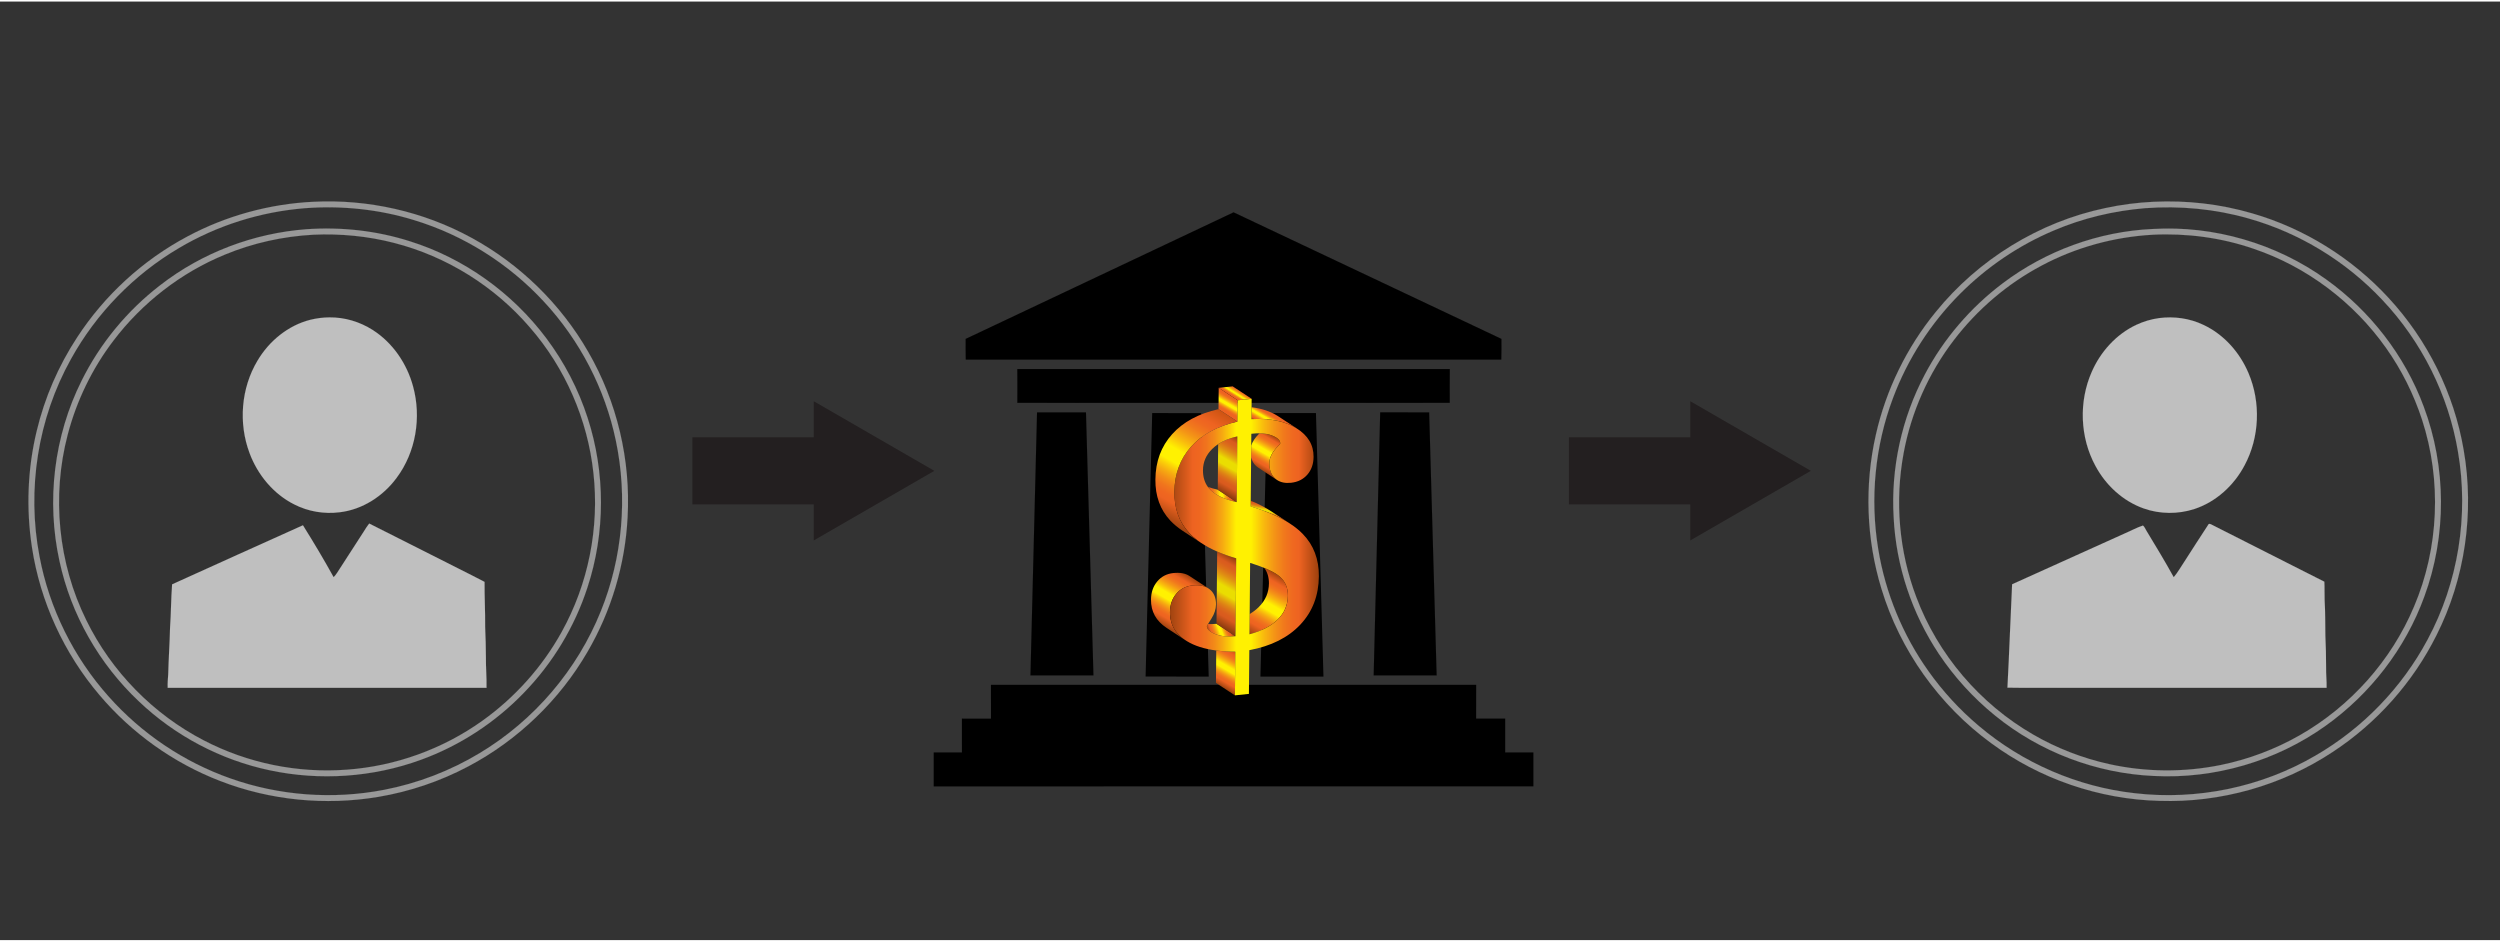 <?xml version="1.0" encoding="UTF-8"?>
<svg xmlns="http://www.w3.org/2000/svg" xmlns:xlink="http://www.w3.org/1999/xlink" width="600px" height="226px" viewBox="0 0 602 226" version="1.1">
<rect x="0" y="0" width="602" height="226" fill="#333333" stroke="none"/>
<defs>
<linearGradient id="linear0" gradientUnits="userSpaceOnUse" x1="1559.33" y1="874.732" x2="1583.659" y2="832.592" gradientTransform="matrix(0.188,0,0,0.188,0,0)">
<stop offset="0" style="stop-color:rgb(61.176%,25.882%,5.882%);stop-opacity:1;"/>
<stop offset="0.158" style="stop-color:rgb(93.333%,38.824%,12.941%);stop-opacity:1;"/>
<stop offset="0.203" style="stop-color:rgb(93.725%,40.392%,12.549%);stop-opacity:1;"/>
<stop offset="0.253" style="stop-color:rgb(94.118%,45.882%,11.373%);stop-opacity:1;"/>
<stop offset="0.304" style="stop-color:rgb(95.294%,54.51%,9.412%);stop-opacity:1;"/>
<stop offset="0.358" style="stop-color:rgb(96.471%,66.667%,6.667%);stop-opacity:1;"/>
<stop offset="0.412" style="stop-color:rgb(98.431%,81.961%,3.137%);stop-opacity:1;"/>
<stop offset="0.45" style="stop-color:rgb(100%,94.51%,0.392%);stop-opacity:1;"/>
<stop offset="0.55" style="stop-color:rgb(100%,94.51%,0.392%);stop-opacity:1;"/>
<stop offset="0.558" style="stop-color:rgb(99.608%,92.549%,0.784%);stop-opacity:1;"/>
<stop offset="0.633" style="stop-color:rgb(97.647%,73.333%,5.098%);stop-opacity:1;"/>
<stop offset="0.705" style="stop-color:rgb(95.686%,58.431%,8.627%);stop-opacity:1;"/>
<stop offset="0.771" style="stop-color:rgb(94.51%,47.451%,10.98%);stop-opacity:1;"/>
<stop offset="0.829" style="stop-color:rgb(93.725%,41.176%,12.549%);stop-opacity:1;"/>
<stop offset="0.873" style="stop-color:rgb(93.333%,38.824%,12.941%);stop-opacity:1;"/>
<stop offset="1" style="stop-color:rgb(80%,32.549%,7.059%);stop-opacity:1;"/>
</linearGradient>
<linearGradient id="linear1" gradientUnits="userSpaceOnUse" x1="1598.237" y1="808.389" x2="1640.254" y2="735.615" gradientTransform="matrix(0.188,0,0,0.188,0,0)">
<stop offset="0" style="stop-color:rgb(61.176%,25.882%,5.882%);stop-opacity:1;"/>
<stop offset="0.158" style="stop-color:rgb(93.333%,38.824%,12.941%);stop-opacity:1;"/>
<stop offset="0.203" style="stop-color:rgb(93.725%,40.392%,12.549%);stop-opacity:1;"/>
<stop offset="0.253" style="stop-color:rgb(94.118%,45.882%,11.373%);stop-opacity:1;"/>
<stop offset="0.304" style="stop-color:rgb(95.294%,54.51%,9.412%);stop-opacity:1;"/>
<stop offset="0.358" style="stop-color:rgb(96.471%,66.667%,6.667%);stop-opacity:1;"/>
<stop offset="0.412" style="stop-color:rgb(98.431%,81.961%,3.137%);stop-opacity:1;"/>
<stop offset="0.45" style="stop-color:rgb(100%,94.51%,0.392%);stop-opacity:1;"/>
<stop offset="0.55" style="stop-color:rgb(100%,94.51%,0.392%);stop-opacity:1;"/>
<stop offset="0.558" style="stop-color:rgb(99.608%,92.549%,0.784%);stop-opacity:1;"/>
<stop offset="0.633" style="stop-color:rgb(97.647%,73.333%,5.098%);stop-opacity:1;"/>
<stop offset="0.705" style="stop-color:rgb(95.686%,58.431%,8.627%);stop-opacity:1;"/>
<stop offset="0.771" style="stop-color:rgb(94.51%,47.451%,10.98%);stop-opacity:1;"/>
<stop offset="0.829" style="stop-color:rgb(93.725%,41.176%,12.549%);stop-opacity:1;"/>
<stop offset="0.873" style="stop-color:rgb(93.333%,38.824%,12.941%);stop-opacity:1;"/>
<stop offset="1" style="stop-color:rgb(63.137%,25.882%,5.49%);stop-opacity:1;"/>
</linearGradient>
<linearGradient id="linear2" gradientUnits="userSpaceOnUse" x1="1576.839" y1="798.951" x2="1548.309" y2="809.335" gradientTransform="matrix(0.188,0,0,0.188,0,0)">
<stop offset="0" style="stop-color:rgb(61.176%,25.882%,5.882%);stop-opacity:1;"/>
<stop offset="0.158" style="stop-color:rgb(93.333%,38.824%,12.941%);stop-opacity:1;"/>
<stop offset="0.203" style="stop-color:rgb(93.725%,40.392%,12.549%);stop-opacity:1;"/>
<stop offset="0.253" style="stop-color:rgb(94.118%,45.882%,11.373%);stop-opacity:1;"/>
<stop offset="0.304" style="stop-color:rgb(95.294%,54.51%,9.412%);stop-opacity:1;"/>
<stop offset="0.358" style="stop-color:rgb(96.471%,66.667%,6.667%);stop-opacity:1;"/>
<stop offset="0.412" style="stop-color:rgb(98.431%,81.961%,3.137%);stop-opacity:1;"/>
<stop offset="0.45" style="stop-color:rgb(100%,94.51%,0.392%);stop-opacity:1;"/>
<stop offset="0.55" style="stop-color:rgb(100%,94.51%,0.392%);stop-opacity:1;"/>
<stop offset="0.558" style="stop-color:rgb(99.608%,92.549%,0.784%);stop-opacity:1;"/>
<stop offset="0.633" style="stop-color:rgb(97.647%,73.333%,5.098%);stop-opacity:1;"/>
<stop offset="0.705" style="stop-color:rgb(95.686%,58.431%,8.627%);stop-opacity:1;"/>
<stop offset="0.771" style="stop-color:rgb(94.51%,47.451%,10.98%);stop-opacity:1;"/>
<stop offset="0.829" style="stop-color:rgb(93.725%,41.176%,12.549%);stop-opacity:1;"/>
<stop offset="0.873" style="stop-color:rgb(93.333%,38.824%,12.941%);stop-opacity:1;"/>
<stop offset="1" style="stop-color:rgb(63.137%,25.882%,5.49%);stop-opacity:1;"/>
</linearGradient>
<linearGradient id="linear3" gradientUnits="userSpaceOnUse" x1="1549.178" y1="792.892" x2="1592.558" y2="717.756" gradientTransform="matrix(0.188,0,0,0.188,0,0)">
<stop offset="0" style="stop-color:rgb(52.941%,22.353%,5.098%);stop-opacity:1;"/>
<stop offset="0.158" style="stop-color:rgb(85.098%,35.294%,11.765%);stop-opacity:1;"/>
<stop offset="0.205" style="stop-color:rgb(85.49%,36.863%,11.373%);stop-opacity:1;"/>
<stop offset="0.257" style="stop-color:rgb(85.882%,42.353%,10.196%);stop-opacity:1;"/>
<stop offset="0.311" style="stop-color:rgb(87.059%,50.98%,8.235%);stop-opacity:1;"/>
<stop offset="0.367" style="stop-color:rgb(88.627%,63.137%,5.49%);stop-opacity:1;"/>
<stop offset="0.423" style="stop-color:rgb(90.588%,78.431%,2.353%);stop-opacity:1;"/>
<stop offset="0.45" style="stop-color:rgb(91.765%,86.667%,0.392%);stop-opacity:1;"/>
<stop offset="0.55" style="stop-color:rgb(91.765%,86.667%,0.392%);stop-opacity:1;"/>
<stop offset="0.622" style="stop-color:rgb(89.412%,69.804%,4.314%);stop-opacity:1;"/>
<stop offset="0.696" style="stop-color:rgb(87.451%,54.902%,7.451%);stop-opacity:1;"/>
<stop offset="0.766" style="stop-color:rgb(86.275%,43.922%,9.804%);stop-opacity:1;"/>
<stop offset="0.827" style="stop-color:rgb(85.49%,37.647%,11.373%);stop-opacity:1;"/>
<stop offset="0.873" style="stop-color:rgb(85.098%,35.294%,11.765%);stop-opacity:1;"/>
<stop offset="1" style="stop-color:rgb(54.902%,22.353%,4.706%);stop-opacity:1;"/>
</linearGradient>
<linearGradient id="linear4" gradientUnits="userSpaceOnUse" x1="1624.434" y1="662.876" x2="1627.948" y2="642.948" gradientTransform="matrix(0.188,0,0,0.188,0,0)">
<stop offset="0" style="stop-color:rgb(52.941%,22.353%,5.098%);stop-opacity:1;"/>
<stop offset="0.158" style="stop-color:rgb(85.098%,35.294%,11.765%);stop-opacity:1;"/>
<stop offset="0.205" style="stop-color:rgb(85.49%,36.863%,11.373%);stop-opacity:1;"/>
<stop offset="0.257" style="stop-color:rgb(85.882%,42.353%,10.196%);stop-opacity:1;"/>
<stop offset="0.311" style="stop-color:rgb(87.059%,50.98%,8.235%);stop-opacity:1;"/>
<stop offset="0.367" style="stop-color:rgb(88.627%,63.137%,5.49%);stop-opacity:1;"/>
<stop offset="0.423" style="stop-color:rgb(90.588%,78.431%,2.353%);stop-opacity:1;"/>
<stop offset="0.45" style="stop-color:rgb(91.765%,86.667%,0.392%);stop-opacity:1;"/>
<stop offset="0.55" style="stop-color:rgb(91.765%,86.667%,0.392%);stop-opacity:1;"/>
<stop offset="0.622" style="stop-color:rgb(89.412%,69.804%,4.314%);stop-opacity:1;"/>
<stop offset="0.696" style="stop-color:rgb(87.451%,54.902%,7.451%);stop-opacity:1;"/>
<stop offset="0.766" style="stop-color:rgb(86.275%,43.922%,9.804%);stop-opacity:1;"/>
<stop offset="0.827" style="stop-color:rgb(85.49%,37.647%,11.373%);stop-opacity:1;"/>
<stop offset="0.873" style="stop-color:rgb(85.098%,35.294%,11.765%);stop-opacity:1;"/>
<stop offset="1" style="stop-color:rgb(54.902%,22.353%,4.706%);stop-opacity:1;"/>
</linearGradient>
<linearGradient id="linear5" gradientUnits="userSpaceOnUse" x1="1487.441" y1="799.342" x2="1524.318" y2="735.47" gradientTransform="matrix(0.188,0,0,0.188,0,0)">
<stop offset="0" style="stop-color:rgb(61.176%,25.882%,5.882%);stop-opacity:1;"/>
<stop offset="0.158" style="stop-color:rgb(93.333%,38.824%,12.941%);stop-opacity:1;"/>
<stop offset="0.203" style="stop-color:rgb(93.725%,40.392%,12.549%);stop-opacity:1;"/>
<stop offset="0.253" style="stop-color:rgb(94.118%,45.882%,11.373%);stop-opacity:1;"/>
<stop offset="0.304" style="stop-color:rgb(95.294%,54.51%,9.412%);stop-opacity:1;"/>
<stop offset="0.358" style="stop-color:rgb(96.471%,66.667%,6.667%);stop-opacity:1;"/>
<stop offset="0.412" style="stop-color:rgb(98.431%,81.961%,3.137%);stop-opacity:1;"/>
<stop offset="0.45" style="stop-color:rgb(100%,94.51%,0.392%);stop-opacity:1;"/>
<stop offset="0.55" style="stop-color:rgb(100%,94.51%,0.392%);stop-opacity:1;"/>
<stop offset="0.558" style="stop-color:rgb(99.608%,92.549%,0.784%);stop-opacity:1;"/>
<stop offset="0.633" style="stop-color:rgb(97.647%,73.333%,5.098%);stop-opacity:1;"/>
<stop offset="0.705" style="stop-color:rgb(95.686%,58.431%,8.627%);stop-opacity:1;"/>
<stop offset="0.771" style="stop-color:rgb(94.51%,47.451%,10.98%);stop-opacity:1;"/>
<stop offset="0.829" style="stop-color:rgb(93.725%,41.176%,12.549%);stop-opacity:1;"/>
<stop offset="0.873" style="stop-color:rgb(93.333%,38.824%,12.941%);stop-opacity:1;"/>
<stop offset="1" style="stop-color:rgb(63.137%,25.882%,5.49%);stop-opacity:1;"/>
</linearGradient>
<linearGradient id="linear6" gradientUnits="userSpaceOnUse" x1="1612.471" y1="598.935" x2="1635.709" y2="558.686" gradientTransform="matrix(0.188,0,0,0.188,0,0)">
<stop offset="0" style="stop-color:rgb(61.176%,25.882%,5.882%);stop-opacity:1;"/>
<stop offset="0.158" style="stop-color:rgb(93.333%,38.824%,12.941%);stop-opacity:1;"/>
<stop offset="0.203" style="stop-color:rgb(93.725%,40.392%,12.549%);stop-opacity:1;"/>
<stop offset="0.253" style="stop-color:rgb(94.118%,45.882%,11.373%);stop-opacity:1;"/>
<stop offset="0.304" style="stop-color:rgb(95.294%,54.51%,9.412%);stop-opacity:1;"/>
<stop offset="0.358" style="stop-color:rgb(96.471%,66.667%,6.667%);stop-opacity:1;"/>
<stop offset="0.412" style="stop-color:rgb(98.431%,81.961%,3.137%);stop-opacity:1;"/>
<stop offset="0.45" style="stop-color:rgb(100%,94.51%,0.392%);stop-opacity:1;"/>
<stop offset="0.55" style="stop-color:rgb(100%,94.51%,0.392%);stop-opacity:1;"/>
<stop offset="0.558" style="stop-color:rgb(99.608%,92.549%,0.784%);stop-opacity:1;"/>
<stop offset="0.633" style="stop-color:rgb(97.647%,73.333%,5.098%);stop-opacity:1;"/>
<stop offset="0.705" style="stop-color:rgb(95.686%,58.431%,8.627%);stop-opacity:1;"/>
<stop offset="0.771" style="stop-color:rgb(94.51%,47.451%,10.98%);stop-opacity:1;"/>
<stop offset="0.829" style="stop-color:rgb(93.725%,41.176%,12.549%);stop-opacity:1;"/>
<stop offset="0.873" style="stop-color:rgb(93.333%,38.824%,12.941%);stop-opacity:1;"/>
<stop offset="1" style="stop-color:rgb(63.137%,25.882%,5.49%);stop-opacity:1;"/>
</linearGradient>
<linearGradient id="linear7" gradientUnits="userSpaceOnUse" x1="1583.003" y1="630.274" x2="1546.019" y2="630.274" gradientTransform="matrix(0.188,0,0,0.188,0,0)">
<stop offset="0" style="stop-color:rgb(61.176%,25.882%,5.882%);stop-opacity:1;"/>
<stop offset="0.158" style="stop-color:rgb(93.333%,38.824%,12.941%);stop-opacity:1;"/>
<stop offset="0.203" style="stop-color:rgb(93.725%,40.392%,12.549%);stop-opacity:1;"/>
<stop offset="0.253" style="stop-color:rgb(94.118%,45.882%,11.373%);stop-opacity:1;"/>
<stop offset="0.304" style="stop-color:rgb(95.294%,54.51%,9.412%);stop-opacity:1;"/>
<stop offset="0.358" style="stop-color:rgb(96.471%,66.667%,6.667%);stop-opacity:1;"/>
<stop offset="0.412" style="stop-color:rgb(98.431%,81.961%,3.137%);stop-opacity:1;"/>
<stop offset="0.45" style="stop-color:rgb(100%,94.51%,0.392%);stop-opacity:1;"/>
<stop offset="0.55" style="stop-color:rgb(100%,94.51%,0.392%);stop-opacity:1;"/>
<stop offset="0.558" style="stop-color:rgb(99.608%,92.549%,0.784%);stop-opacity:1;"/>
<stop offset="0.633" style="stop-color:rgb(97.647%,73.333%,5.098%);stop-opacity:1;"/>
<stop offset="0.705" style="stop-color:rgb(95.686%,58.431%,8.627%);stop-opacity:1;"/>
<stop offset="0.771" style="stop-color:rgb(94.51%,47.451%,10.98%);stop-opacity:1;"/>
<stop offset="0.829" style="stop-color:rgb(93.725%,41.176%,12.549%);stop-opacity:1;"/>
<stop offset="0.873" style="stop-color:rgb(93.333%,38.824%,12.941%);stop-opacity:1;"/>
<stop offset="1" style="stop-color:rgb(63.137%,25.882%,5.49%);stop-opacity:1;"/>
</linearGradient>
<linearGradient id="linear8" gradientUnits="userSpaceOnUse" x1="1623.518" y1="546.448" x2="1633.716" y2="528.785" gradientTransform="matrix(0.188,0,0,0.188,0,0)">
<stop offset="0" style="stop-color:rgb(63.137%,25.882%,5.49%);stop-opacity:1;"/>
<stop offset="0.127" style="stop-color:rgb(93.333%,38.824%,12.941%);stop-opacity:1;"/>
<stop offset="0.171" style="stop-color:rgb(93.725%,41.176%,12.549%);stop-opacity:1;"/>
<stop offset="0.229" style="stop-color:rgb(94.51%,47.451%,10.98%);stop-opacity:1;"/>
<stop offset="0.295" style="stop-color:rgb(95.686%,58.431%,8.627%);stop-opacity:1;"/>
<stop offset="0.367" style="stop-color:rgb(97.647%,73.333%,5.098%);stop-opacity:1;"/>
<stop offset="0.442" style="stop-color:rgb(99.608%,92.549%,0.784%);stop-opacity:1;"/>
<stop offset="0.45" style="stop-color:rgb(100%,94.51%,0.392%);stop-opacity:1;"/>
<stop offset="0.55" style="stop-color:rgb(100%,94.51%,0.392%);stop-opacity:1;"/>
<stop offset="0.588" style="stop-color:rgb(98.431%,81.961%,3.137%);stop-opacity:1;"/>
<stop offset="0.642" style="stop-color:rgb(96.471%,66.667%,6.667%);stop-opacity:1;"/>
<stop offset="0.696" style="stop-color:rgb(95.294%,54.51%,9.412%);stop-opacity:1;"/>
<stop offset="0.747" style="stop-color:rgb(94.118%,45.882%,11.373%);stop-opacity:1;"/>
<stop offset="0.797" style="stop-color:rgb(93.725%,40.392%,12.549%);stop-opacity:1;"/>
<stop offset="0.842" style="stop-color:rgb(93.333%,38.824%,12.941%);stop-opacity:1;"/>
</linearGradient>
<linearGradient id="linear9" gradientUnits="userSpaceOnUse" x1="1558.036" y1="625.643" x2="1594.662" y2="562.204" gradientTransform="matrix(0.188,0,0,0.188,0,0)">
<stop offset="0" style="stop-color:rgb(52.941%,22.353%,5.098%);stop-opacity:1;"/>
<stop offset="0.158" style="stop-color:rgb(85.098%,35.294%,11.765%);stop-opacity:1;"/>
<stop offset="0.205" style="stop-color:rgb(85.49%,36.863%,11.373%);stop-opacity:1;"/>
<stop offset="0.257" style="stop-color:rgb(85.882%,42.353%,10.196%);stop-opacity:1;"/>
<stop offset="0.311" style="stop-color:rgb(87.059%,50.98%,8.235%);stop-opacity:1;"/>
<stop offset="0.367" style="stop-color:rgb(88.627%,63.137%,5.49%);stop-opacity:1;"/>
<stop offset="0.423" style="stop-color:rgb(90.588%,78.431%,2.353%);stop-opacity:1;"/>
<stop offset="0.45" style="stop-color:rgb(91.765%,86.667%,0.392%);stop-opacity:1;"/>
<stop offset="0.55" style="stop-color:rgb(91.765%,86.667%,0.392%);stop-opacity:1;"/>
<stop offset="0.622" style="stop-color:rgb(89.412%,69.804%,4.314%);stop-opacity:1;"/>
<stop offset="0.696" style="stop-color:rgb(87.451%,54.902%,7.451%);stop-opacity:1;"/>
<stop offset="0.766" style="stop-color:rgb(86.275%,43.922%,9.804%);stop-opacity:1;"/>
<stop offset="0.827" style="stop-color:rgb(85.49%,37.647%,11.373%);stop-opacity:1;"/>
<stop offset="0.873" style="stop-color:rgb(85.098%,35.294%,11.765%);stop-opacity:1;"/>
<stop offset="1" style="stop-color:rgb(54.902%,22.353%,4.706%);stop-opacity:1;"/>
</linearGradient>
<linearGradient id="linear10" gradientUnits="userSpaceOnUse" x1="1565.613" y1="526.441" x2="1578.289" y2="504.485" gradientTransform="matrix(0.188,0,0,0.188,0,0)">
<stop offset="0.158" style="stop-color:rgb(93.333%,38.824%,12.941%);stop-opacity:1;"/>
<stop offset="0.203" style="stop-color:rgb(93.725%,40.392%,12.549%);stop-opacity:1;"/>
<stop offset="0.253" style="stop-color:rgb(94.118%,45.882%,11.373%);stop-opacity:1;"/>
<stop offset="0.304" style="stop-color:rgb(95.294%,54.51%,9.412%);stop-opacity:1;"/>
<stop offset="0.358" style="stop-color:rgb(96.471%,66.667%,6.667%);stop-opacity:1;"/>
<stop offset="0.412" style="stop-color:rgb(98.431%,81.961%,3.137%);stop-opacity:1;"/>
<stop offset="0.45" style="stop-color:rgb(100%,94.51%,0.392%);stop-opacity:1;"/>
<stop offset="0.55" style="stop-color:rgb(100%,94.51%,0.392%);stop-opacity:1;"/>
<stop offset="0.558" style="stop-color:rgb(99.608%,92.549%,0.784%);stop-opacity:1;"/>
<stop offset="0.633" style="stop-color:rgb(97.647%,73.333%,5.098%);stop-opacity:1;"/>
<stop offset="0.705" style="stop-color:rgb(95.686%,58.431%,8.627%);stop-opacity:1;"/>
<stop offset="0.771" style="stop-color:rgb(94.51%,47.451%,10.98%);stop-opacity:1;"/>
<stop offset="0.829" style="stop-color:rgb(93.725%,41.176%,12.549%);stop-opacity:1;"/>
<stop offset="0.873" style="stop-color:rgb(93.333%,38.824%,12.941%);stop-opacity:1;"/>
</linearGradient>
<linearGradient id="linear11" gradientUnits="userSpaceOnUse" x1="1577.931" y1="505.861" x2="1584.133" y2="495.935" gradientTransform="matrix(0.188,0,0,0.188,0,0)">
<stop offset="0.119" style="stop-color:rgb(93.333%,38.824%,12.941%);stop-opacity:1;"/>
<stop offset="0.17" style="stop-color:rgb(93.725%,40.392%,12.549%);stop-opacity:1;"/>
<stop offset="0.226" style="stop-color:rgb(94.118%,45.882%,11.373%);stop-opacity:1;"/>
<stop offset="0.285" style="stop-color:rgb(95.294%,54.51%,9.412%);stop-opacity:1;"/>
<stop offset="0.346" style="stop-color:rgb(96.471%,66.667%,6.667%);stop-opacity:1;"/>
<stop offset="0.407" style="stop-color:rgb(98.431%,81.961%,3.137%);stop-opacity:1;"/>
<stop offset="0.45" style="stop-color:rgb(100%,94.51%,0.392%);stop-opacity:1;"/>
<stop offset="0.55" style="stop-color:rgb(100%,94.51%,0.392%);stop-opacity:1;"/>
<stop offset="0.561" style="stop-color:rgb(99.608%,92.549%,0.784%);stop-opacity:1;"/>
<stop offset="0.666" style="stop-color:rgb(97.647%,73.333%,5.098%);stop-opacity:1;"/>
<stop offset="0.766" style="stop-color:rgb(95.686%,58.431%,8.627%);stop-opacity:1;"/>
<stop offset="0.858" style="stop-color:rgb(94.51%,47.451%,10.98%);stop-opacity:1;"/>
<stop offset="0.939" style="stop-color:rgb(93.725%,41.176%,12.549%);stop-opacity:1;"/>
<stop offset="1" style="stop-color:rgb(93.333%,38.824%,12.941%);stop-opacity:1;"/>
</linearGradient>
<linearGradient id="linear12" gradientUnits="userSpaceOnUse" x1="1497.556" y1="697.489" x2="1688.148" y2="697.489" gradientTransform="matrix(0.188,0,0,0.188,0,0)">
<stop offset="0" style="stop-color:rgb(61.176%,25.882%,5.882%);stop-opacity:1;"/>
<stop offset="0.158" style="stop-color:rgb(93.333%,38.824%,12.941%);stop-opacity:1;"/>
<stop offset="0.203" style="stop-color:rgb(93.725%,40.392%,12.549%);stop-opacity:1;"/>
<stop offset="0.253" style="stop-color:rgb(94.118%,45.882%,11.373%);stop-opacity:1;"/>
<stop offset="0.304" style="stop-color:rgb(95.294%,54.51%,9.412%);stop-opacity:1;"/>
<stop offset="0.358" style="stop-color:rgb(96.471%,66.667%,6.667%);stop-opacity:1;"/>
<stop offset="0.412" style="stop-color:rgb(98.431%,81.961%,3.137%);stop-opacity:1;"/>
<stop offset="0.45" style="stop-color:rgb(100%,94.51%,0.392%);stop-opacity:1;"/>
<stop offset="0.55" style="stop-color:rgb(100%,94.51%,0.392%);stop-opacity:1;"/>
<stop offset="0.558" style="stop-color:rgb(99.608%,92.549%,0.784%);stop-opacity:1;"/>
<stop offset="0.633" style="stop-color:rgb(97.647%,73.333%,5.098%);stop-opacity:1;"/>
<stop offset="0.705" style="stop-color:rgb(95.686%,58.431%,8.627%);stop-opacity:1;"/>
<stop offset="0.771" style="stop-color:rgb(94.51%,47.451%,10.98%);stop-opacity:1;"/>
<stop offset="0.829" style="stop-color:rgb(93.725%,41.176%,12.549%);stop-opacity:1;"/>
<stop offset="0.873" style="stop-color:rgb(93.333%,38.824%,12.941%);stop-opacity:1;"/>
<stop offset="1" style="stop-color:rgb(63.137%,25.882%,5.49%);stop-opacity:1;"/>
</linearGradient>
<linearGradient id="linear13" gradientUnits="userSpaceOnUse" x1="1493.024" y1="666.604" x2="1572.678" y2="528.639" gradientTransform="matrix(0.188,0,0,0.188,0,0)">
<stop offset="0" style="stop-color:rgb(61.176%,25.882%,5.882%);stop-opacity:1;"/>
<stop offset="0.158" style="stop-color:rgb(93.333%,38.824%,12.941%);stop-opacity:1;"/>
<stop offset="0.203" style="stop-color:rgb(93.725%,40.392%,12.549%);stop-opacity:1;"/>
<stop offset="0.253" style="stop-color:rgb(94.118%,45.882%,11.373%);stop-opacity:1;"/>
<stop offset="0.304" style="stop-color:rgb(95.294%,54.51%,9.412%);stop-opacity:1;"/>
<stop offset="0.358" style="stop-color:rgb(96.471%,66.667%,6.667%);stop-opacity:1;"/>
<stop offset="0.412" style="stop-color:rgb(98.431%,81.961%,3.137%);stop-opacity:1;"/>
<stop offset="0.45" style="stop-color:rgb(100%,94.51%,0.392%);stop-opacity:1;"/>
<stop offset="0.55" style="stop-color:rgb(100%,94.51%,0.392%);stop-opacity:1;"/>
<stop offset="0.558" style="stop-color:rgb(99.608%,92.549%,0.784%);stop-opacity:1;"/>
<stop offset="0.633" style="stop-color:rgb(97.647%,73.333%,5.098%);stop-opacity:1;"/>
<stop offset="0.705" style="stop-color:rgb(95.686%,58.431%,8.627%);stop-opacity:1;"/>
<stop offset="0.771" style="stop-color:rgb(94.51%,47.451%,10.98%);stop-opacity:1;"/>
<stop offset="0.829" style="stop-color:rgb(93.725%,41.176%,12.549%);stop-opacity:1;"/>
<stop offset="0.873" style="stop-color:rgb(93.333%,38.824%,12.941%);stop-opacity:1;"/>
<stop offset="1" style="stop-color:rgb(80%,32.549%,7.059%);stop-opacity:1;"/>
</linearGradient>
</defs>
<g id="surface1">
<path style=" stroke:none;fill-rule:nonzero;fill:rgb(13.725%,12.157%,12.549%);fill-opacity:1;" d="M 166.73 121.086 L 195.949 121.086 L 195.949 129.762 L 224.988 113 L 195.949 96.238 L 195.949 104.914 L 166.73 104.914 Z M 166.73 121.086 "/>
<path style=" stroke:none;fill-rule:nonzero;fill:rgb(13.725%,12.157%,12.549%);fill-opacity:1;" d="M 377.797 121.086 L 407.016 121.086 L 407.016 129.762 L 436.055 113 L 407.016 96.238 L 407.016 104.914 L 377.797 104.914 Z M 377.797 121.086 "/>
<path style="fill-rule:nonzero;fill:rgb(59.608%,59.608%,59.608%);fill-opacity:1;stroke-width:0.094;stroke-linecap:butt;stroke-linejoin:miter;stroke:rgb(59.608%,59.608%,59.608%);stroke-opacity:1;stroke-miterlimit:4;" d="M 401.391 256.464 C 471.325 252.938 542.13 268.868 603.613 302.427 C 665.739 336.152 718.189 387.362 753.385 448.652 C 790.345 512.576 808.015 587.389 803.8 661.083 C 800.664 721.253 782.932 780.593 752.616 832.653 C 716.694 894.67 663.061 946.232 599.668 979.688 C 563.725 998.707 524.73 1011.919 484.614 1018.66 C 416.819 1030.026 345.93 1023.161 281.831 998.23 C 222.321 975.29 168.833 937.085 127.616 888.447 C 82.018 834.873 51.495 768.563 40.947 698.998 C 33.368 649.551 35.32 598.631 47.031 549.993 C 57.247 507.391 74.875 466.572 98.941 429.964 C 134.115 376.037 183.098 331.195 239.95 300.954 C 289.597 274.385 345.183 259.161 401.391 256.464 M 390.49 264.657 C 333.679 269.22 277.928 286.726 228.924 315.867 C 171.366 349.841 123.152 399.412 90.843 457.923 C 48.422 533.96 34.157 624.972 50.54 710.426 C 63.019 777.067 94.228 840.017 139.431 890.501 C 181.437 937.666 235.424 974.046 294.996 995.015 C 357.724 1017.27 426.412 1022.29 491.757 1009.7 C 535.029 1001.362 576.827 985.329 614.556 962.535 C 684.095 920.783 739.473 856.008 769.664 780.697 C 797.488 711.919 804.132 634.824 788.787 562.251 C 775 496.045 742.712 433.863 696.678 384.334 C 651.682 335.633 593.625 299.067 530.15 279.84 C 485.091 265.964 437.438 261.11 390.49 264.657 Z M 390.49 264.657 " transform="matrix(0.188,0,0,0.188,0,0)"/>
<path style="fill-rule:nonzero;fill:rgb(59.608%,59.608%,59.608%);fill-opacity:1;stroke-width:0.094;stroke-linecap:butt;stroke-linejoin:miter;stroke:rgb(59.608%,59.608%,59.608%);stroke-opacity:1;stroke-miterlimit:4;" d="M 2758.409 256.464 C 2800.914 254.432 2843.792 259.306 2884.676 271.274 C 2951.35 290.521 3012.396 328.54 3059.385 379.584 C 3109.282 433.49 3143.272 501.957 3155.586 574.405 C 3169.518 654.528 3157.371 739.028 3120.723 811.705 C 3090.615 871.979 3044.331 924.039 2988.019 961 C 2922.82 1004.141 2844.103 1026.355 2765.988 1023.762 C 2688.746 1021.875 2612.375 995.637 2550.249 949.758 C 2483.825 901.244 2433.7 830.87 2409.863 752.136 C 2390.386 688.44 2387.978 619.683 2402.72 554.764 C 2415.698 497.352 2442.213 443.072 2479.485 397.504 C 2533.97 330.282 2611.815 282.308 2696.574 264.512 C 2716.902 260.115 2737.625 257.481 2758.409 256.464 M 2747.488 264.636 C 2707.247 267.976 2667.483 277.454 2630.336 293.321 C 2585.61 312.258 2544.684 340.01 2510.424 374.419 C 2472.841 412.106 2443.335 457.84 2424.668 507.702 C 2401.557 569.075 2395.017 636.546 2405.71 701.238 C 2414.867 757.446 2437.105 811.456 2470.162 857.833 C 2488.517 883.697 2510.154 907.218 2534.406 927.648 C 2590.49 975.249 2660.86 1005.78 2733.991 1013.973 C 2813.767 1023.368 2896.408 1006.34 2965.801 965.812 C 3026.184 930.904 3076.495 878.865 3109.344 817.326 C 3148.567 744.421 3162.438 658.303 3148.339 576.749 C 3136.233 504.051 3101.806 435.357 3051.163 381.865 C 3004.9 332.647 2945.162 296.184 2880.15 277.848 C 2837.168 265.528 2792.027 261.338 2747.488 264.636 Z M 2747.488 264.636 " transform="matrix(0.188,0,0,0.188,0,0)"/>
<path style="fill-rule:nonzero;fill:rgb(0%,0%,0%);fill-opacity:1;stroke-width:0.094;stroke-linecap:butt;stroke-linejoin:miter;stroke:rgb(0%,0%,0%);stroke-opacity:1;stroke-miterlimit:4;" d="M 1236.856 432.08 C 1351.225 378.028 1465.635 324.039 1580.004 269.967 C 1694.331 324.06 1808.742 378.028 1923.11 432.08 C 1923.048 440.915 1923.318 449.751 1922.944 458.587 C 1694.29 458.504 1465.656 458.504 1237.002 458.587 C 1236.69 449.751 1236.919 440.915 1236.856 432.08 Z M 1236.856 432.08 " transform="matrix(0.188,0,0,0.188,0,0)"/>
<path style="fill-rule:nonzero;fill:rgb(59.608%,59.608%,59.608%);fill-opacity:1;stroke-width:0.094;stroke-linecap:butt;stroke-linejoin:miter;stroke:rgb(59.608%,59.608%,59.608%);stroke-opacity:1;stroke-miterlimit:4;" d="M 392.483 291.621 C 437.064 288.489 482.288 293.425 524.917 307.031 C 594.311 328.747 656.146 373.133 699.73 431.271 C 722.841 462.071 740.843 496.709 752.679 533.359 C 775.436 603.339 775.415 680.496 752.429 750.394 C 736.109 800.733 707.994 847.152 671.179 885.149 C 634.448 923.313 588.953 953.077 539.14 971.163 C 477.533 993.729 409.551 998.272 345.411 984.603 C 282.807 971.37 224.086 940.383 177.782 896.225 C 126.993 848.375 90.926 785.032 76.225 716.773 C 59.199 639.47 69.124 556.444 104.568 485.592 C 128.26 437.866 163.04 395.741 205.295 363.261 C 258.846 321.675 324.896 296.681 392.483 291.621 M 401.453 298.61 C 362.625 300.705 324.066 309.188 288.123 324.08 C 231.79 347.207 182.06 385.827 145.287 434.299 C 118.044 469.994 98.069 511.207 86.711 554.66 C 66.03 633.352 74.419 719.386 110.527 792.395 C 142.608 858.144 196.408 912.984 261.4 946.522 C 317.255 975.56 381.271 988.585 444.041 983.856 C 506.333 979.439 567.255 957.432 618.044 921.073 C 659.655 891.289 694.664 852.233 719.456 807.412 C 753.634 745.914 767.94 673.714 760.112 603.837 C 752.72 535.329 724.003 469.269 678.696 417.333 C 633.513 364.712 572.01 326.3 504.817 309.126 C 471.159 300.394 436.171 297.055 401.453 298.61 Z M 401.453 298.61 " transform="matrix(0.188,0,0,0.188,0,0)"/>
<path style="fill-rule:nonzero;fill:rgb(59.608%,59.608%,59.608%);fill-opacity:1;stroke-width:0.094;stroke-linecap:butt;stroke-linejoin:miter;stroke:rgb(59.608%,59.608%,59.608%);stroke-opacity:1;stroke-miterlimit:4;" d="M 2757.33 291.309 C 2835.735 286.663 2915.407 309.956 2979.215 355.731 C 3035.735 396.156 3080.17 453.422 3104.34 518.632 C 3133.576 596.246 3133.866 684.334 3105.17 762.134 C 3081.084 828.485 3036.088 886.809 2978.634 927.689 C 2915.365 972.926 2836.628 995.907 2758.97 991.883 C 2685.195 988.71 2612.728 961.166 2555.44 914.54 C 2527.637 892.056 2503.301 865.3 2483.43 835.599 C 2449.024 783.912 2428.592 722.954 2425.519 660.917 C 2421.782 597.698 2435.797 533.504 2465.49 477.565 C 2489.556 432.017 2523.92 392.028 2565.012 361.02 C 2620.203 319.269 2688.144 294.421 2757.33 291.309 M 2757.475 298.631 C 2707.89 301.39 2658.887 314.747 2615.054 338.122 C 2571.242 361.311 2532.703 394.227 2502.616 433.573 C 2470.224 475.843 2447.944 525.85 2438.268 578.243 C 2426.827 639.636 2432.247 704.162 2454.402 762.59 C 2481.977 836.325 2536.047 899.585 2604.174 938.869 C 2634.385 956.354 2667.317 969.151 2701.391 976.68 C 2748.401 987.113 2797.591 987.445 2844.767 977.8 C 2880.15 970.541 2914.348 957.64 2945.702 939.74 C 3010.631 902.676 3063.04 843.978 3092.027 774.993 C 3123.983 699.869 3127.575 613.254 3102.326 535.64 C 3091.674 502.931 3076.142 471.82 3056.25 443.736 C 3014.743 385.039 2954.61 339.533 2886.4 316.551 C 2845.1 302.364 2801.059 296.495 2757.475 298.631 Z M 2757.475 298.631 " transform="matrix(0.188,0,0,0.188,0,0)"/>
<path style="fill-rule:nonzero;fill:rgb(74.902%,74.902%,74.902%);fill-opacity:1;stroke-width:0.094;stroke-linecap:butt;stroke-linejoin:miter;stroke:rgb(74.902%,74.902%,74.902%);stroke-opacity:1;stroke-miterlimit:4;" d="M 422.176 404.535 C 441.632 404.349 460.963 410.198 477.346 420.651 C 503.011 436.975 521.2 463.772 529.07 492.976 C 539.929 532.467 532.703 577.06 508.015 610.018 C 490.76 633.518 464.203 650.733 434.988 654.134 C 415.199 656.644 394.705 653.18 376.931 644.096 C 350.228 630.697 329.963 606.139 319.643 578.305 C 305.253 539.975 308.742 495.133 329.859 459.914 C 344.726 434.797 369.041 414.782 397.591 407.584 C 405.627 405.635 413.891 404.515 422.176 404.535 Z M 422.176 404.535 " transform="matrix(0.188,0,0,0.188,0,0)"/>
<path style="fill-rule:nonzero;fill:rgb(74.902%,74.902%,74.902%);fill-opacity:1;stroke-width:0.094;stroke-linecap:butt;stroke-linejoin:miter;stroke:rgb(74.902%,74.902%,74.902%);stroke-opacity:1;stroke-miterlimit:4;" d="M 2765.386 405.448 C 2784.551 402.959 2804.506 405.655 2822.01 414.014 C 2848.36 426.251 2868.812 449.399 2880.004 475.989 C 2895.889 513.468 2894.228 558.061 2874.958 594.006 C 2861.441 619.621 2838.58 640.736 2810.88 649.882 C 2789.867 656.769 2766.57 656.644 2745.702 649.219 C 2719.207 639.844 2697.28 619.58 2684.074 594.96 C 2664.057 558.331 2662.417 512.41 2679.236 474.288 C 2690.49 448.507 2710.548 426.231 2736.13 414.159 C 2745.37 409.824 2755.253 406.838 2765.386 405.448 Z M 2765.386 405.448 " transform="matrix(0.188,0,0,0.188,0,0)"/>
<path style="fill-rule:nonzero;fill:rgb(0%,0%,0%);fill-opacity:1;stroke-width:0.094;stroke-linecap:butt;stroke-linejoin:miter;stroke:rgb(0%,0%,0%);stroke-opacity:1;stroke-miterlimit:4;" d="M 1303.032 470.679 C 1487.687 470.617 1672.321 470.617 1856.956 470.679 C 1856.79 485.094 1856.894 499.53 1856.894 513.945 C 1745.266 514.173 1633.638 513.966 1522.01 514.049 C 1449.024 513.966 1376.059 514.173 1303.073 513.924 C 1303.094 499.53 1303.198 485.094 1303.032 470.679 Z M 1303.032 470.679 " transform="matrix(0.188,0,0,0.188,0,0)"/>
<path style="fill-rule:nonzero;fill:rgb(0%,0%,0%);fill-opacity:1;stroke-width:0.094;stroke-linecap:butt;stroke-linejoin:miter;stroke:rgb(0%,0%,0%);stroke-opacity:1;stroke-miterlimit:4;" d="M 1328.301 526.182 C 1349.19 526.141 1370.058 526.141 1390.947 526.182 C 1394.145 638.496 1397.446 750.809 1400.54 863.101 C 1373.65 863.081 1346.74 863.101 1319.871 863.101 C 1322.757 750.788 1325.54 638.496 1328.301 526.182 Z M 1328.301 526.182 " transform="matrix(0.188,0,0,0.188,0,0)"/>
<path style="fill-rule:nonzero;fill:rgb(0%,0%,0%);fill-opacity:1;stroke-width:0.094;stroke-linecap:butt;stroke-linejoin:miter;stroke:rgb(0%,0%,0%);stroke-opacity:1;stroke-miterlimit:4;" d="M 1767.836 526.141 C 1788.725 526.203 1809.614 526.099 1830.523 526.203 C 1833.596 638.496 1836.856 750.809 1840.116 863.101 C 1813.227 863.122 1786.358 863.101 1759.468 863.122 C 1762.147 750.788 1765.075 638.475 1767.836 526.141 Z M 1767.836 526.141 " transform="matrix(0.188,0,0,0.188,0,0)"/>
<path style="fill-rule:nonzero;fill:rgb(74.902%,74.902%,74.902%);fill-opacity:1;stroke-width:0.094;stroke-linecap:butt;stroke-linejoin:miter;stroke:rgb(74.902%,74.902%,74.902%);stroke-opacity:1;stroke-miterlimit:4;" d="M 465.885 678.92 C 468.127 675.394 470.245 671.785 472.882 668.55 C 510.963 687.631 548.9 707.004 586.96 726.106 C 598.194 731.81 609.51 737.41 620.64 743.301 C 620.515 762.569 621.553 781.796 621.408 801.044 C 621.968 814.028 622.342 827.012 622.363 840.017 C 622.197 853.001 623.505 865.964 623.152 878.968 C 487.022 878.948 350.893 878.968 214.784 878.968 C 214.493 873.202 215.054 867.457 215.469 861.733 C 215.926 841.8 217.38 821.93 217.816 802.019 C 219.124 783.518 219.041 764.934 220.453 746.453 C 276.287 721.17 332.101 695.886 388.019 670.79 C 401.661 692.609 414.867 714.74 427.326 737.265 C 430.606 734.092 432.745 730.047 435.278 726.293 C 445.536 710.55 455.586 694.663 465.885 678.92 Z M 465.885 678.92 " transform="matrix(0.188,0,0,0.188,0,0)"/>
<path style="fill-rule:nonzero;fill:rgb(74.902%,74.902%,74.902%);fill-opacity:1;stroke-width:0.094;stroke-linecap:butt;stroke-linejoin:miter;stroke:rgb(74.902%,74.902%,74.902%);stroke-opacity:1;stroke-miterlimit:4;" d="M 2828.301 670.312 C 2829.174 668.031 2831.458 669.317 2832.994 670.084 C 2880.98 694.58 2929.153 718.639 2977.159 743.072 C 2977.596 751.016 2977.18 758.96 2977.492 766.883 C 2978.322 781.921 2978.301 796.999 2978.447 812.058 C 2979.07 825.684 2979.381 839.353 2979.36 853.001 C 2979.215 861.67 2980.274 870.278 2980.004 878.927 C 2866.674 878.989 2753.322 878.948 2639.992 878.968 C 2617.089 878.844 2594.145 879.197 2571.221 878.761 C 2573.588 834.645 2575.042 790.487 2577.222 746.37 C 2625.291 724.758 2673.297 703.001 2721.325 681.326 C 2729.194 678.028 2736.711 673.776 2744.83 671.121 C 2746.906 672.781 2747.757 675.56 2749.232 677.759 C 2761.15 697.442 2773.09 717.125 2784.199 737.286 C 2789.265 731.499 2792.961 724.654 2797.28 718.287 C 2807.6 702.295 2817.816 686.2 2828.301 670.312 Z M 2828.301 670.312 " transform="matrix(0.188,0,0,0.188,0,0)"/>
<path style="fill-rule:nonzero;fill:rgb(0%,0%,0%);fill-opacity:1;stroke-width:0.094;stroke-linecap:butt;stroke-linejoin:miter;stroke:rgb(0%,0%,0%);stroke-opacity:1;stroke-miterlimit:4;" d="M 1269.29 875.214 C 1476.433 875.173 1683.576 875.173 1890.718 875.214 C 1890.594 889.629 1890.698 904.045 1890.656 918.46 C 1903.073 918.501 1915.49 918.501 1927.886 918.46 C 1927.845 932.916 1927.845 947.373 1927.886 961.829 C 1939.929 961.829 1951.973 961.809 1964.016 961.829 C 1964.037 976.286 1964.037 990.743 1964.016 1005.199 C 1707.994 1005.241 1451.993 1005.22 1195.993 1005.22 C 1195.951 990.743 1195.93 976.286 1195.993 961.829 C 1208.036 961.809 1220.079 961.809 1232.122 961.829 C 1232.143 947.373 1232.143 932.916 1232.101 918.46 C 1244.518 918.522 1256.935 918.501 1269.331 918.48 C 1269.29 904.045 1269.414 889.629 1269.29 875.214 Z M 1269.29 875.214 " transform="matrix(0.188,0,0,0.188,0,0)"/>
<path style=" stroke:none;fill-rule:nonzero;fill:rgb(0%,0%,0%);fill-opacity:1;" d="M 305.102 99.098 L 316.883 99.094 L 318.691 162.551 L 303.512 162.551 Z M 305.102 99.098 "/>
<path style=" stroke:none;fill-rule:nonzero;fill:rgb(0%,0%,0%);fill-opacity:1;" d="M 277.449 99.094 L 289.246 99.105 L 291.059 162.555 L 275.859 162.527 Z M 277.449 99.094 "/>
<path style=" stroke:none;fill-rule:nonzero;fill:url(#linear0);" d="M 292.875 156.266 L 292.801 164.07 L 297.371 167.066 L 297.469 156.539 C 295.812 156.543 294.285 156.449 292.875 156.266 Z M 292.875 156.266 "/>
<path style=" stroke:none;fill-rule:nonzero;fill:url(#linear1);" d="M 308.254 138.547 C 308.18 138.48 308.102 138.414 308.02 138.348 C 307.996 138.328 307.969 138.305 307.941 138.285 C 307.883 138.238 307.824 138.195 307.766 138.148 C 307.734 138.125 307.699 138.098 307.664 138.074 C 307.605 138.031 307.543 137.988 307.48 137.945 C 307.445 137.922 307.41 137.898 307.375 137.875 C 306.617 137.371 305.637 136.871 304.434 136.375 C 305.195 137.395 305.57 138.633 305.559 140.09 C 305.539 142.289 304.734 144.18 303.145 145.77 C 302.512 146.402 301.77 146.973 300.918 147.48 L 300.871 152.363 C 303.84 151.555 306.117 150.352 307.711 148.766 C 309.301 147.176 310.105 145.281 310.125 143.086 C 310.145 141.211 309.52 139.699 308.254 138.547 Z M 308.254 138.547 "/>
<path style=" stroke:none;fill-rule:nonzero;fill:url(#linear2);" d="M 291.566 151.777 C 291.625 151.82 291.691 151.859 291.758 151.895 C 291.781 151.91 291.805 151.922 291.828 151.938 C 291.879 151.965 291.934 151.992 291.988 152.02 C 292.016 152.035 292.043 152.051 292.07 152.062 C 292.129 152.09 292.188 152.121 292.246 152.148 C 292.273 152.16 292.301 152.172 292.328 152.184 C 292.414 152.223 292.508 152.262 292.602 152.301 C 293.934 152.832 295.566 153.012 297.504 152.832 L 292.934 149.84 C 292.211 149.906 291.527 149.922 290.891 149.891 C 290.707 150.188 290.613 150.352 290.613 150.375 C 290.609 150.895 290.926 151.363 291.566 151.777 Z M 291.566 151.777 "/>
<path style=" stroke:none;fill-rule:nonzero;fill:url(#linear3);" d="M 297.676 134.066 C 296.004 133.582 294.48 133.039 293.098 132.438 L 292.934 149.84 L 297.504 152.832 Z M 297.676 134.066 "/>
<path style=" stroke:none;fill-rule:nonzero;fill:url(#linear4);" d="M 301.805 121.773 C 301.867 121.793 301.93 121.812 301.992 121.832 C 302.152 121.883 302.312 121.934 302.469 121.984 C 302.527 122.004 302.586 122.023 302.641 122.043 C 302.848 122.109 303.055 122.18 303.258 122.25 C 303.281 122.258 303.309 122.266 303.336 122.277 C 303.512 122.336 303.688 122.398 303.863 122.461 C 303.922 122.484 303.98 122.504 304.039 122.527 C 304.191 122.582 304.344 122.637 304.492 122.695 C 304.539 122.711 304.59 122.73 304.637 122.75 C 304.828 122.82 305.02 122.895 305.207 122.969 C 305.242 122.984 305.281 123 305.316 123.016 C 305.469 123.074 305.621 123.137 305.77 123.199 C 305.824 123.223 305.879 123.242 305.934 123.266 C 306.082 123.328 306.227 123.391 306.371 123.453 C 306.406 123.469 306.445 123.484 306.484 123.5 C 306.66 123.578 306.836 123.656 307.008 123.734 C 307.051 123.754 307.09 123.773 307.133 123.793 C 307.266 123.855 307.398 123.918 307.531 123.98 C 307.582 124.004 307.633 124.031 307.68 124.055 C 307.824 124.125 307.969 124.195 308.109 124.266 C 308.133 124.277 308.156 124.289 308.18 124.301 C 308.344 124.383 308.504 124.465 308.66 124.551 C 308.703 124.574 308.746 124.594 308.789 124.617 C 308.906 124.684 309.027 124.746 309.145 124.812 C 309.188 124.836 309.234 124.863 309.277 124.887 C 309.426 124.969 309.57 125.055 309.715 125.137 C 309.719 125.141 309.723 125.145 309.73 125.148 C 309.879 125.234 310.023 125.324 310.164 125.41 C 310.207 125.438 310.246 125.461 310.289 125.488 C 310.395 125.555 310.504 125.621 310.605 125.691 C 310.633 125.707 310.656 125.723 310.684 125.738 L 306.117 122.746 C 304.703 121.82 303.055 120.969 301.172 120.191 L 301.16 121.574 C 301.379 121.641 301.594 121.707 301.805 121.773 Z M 301.805 121.773 "/>
<path style=" stroke:none;fill-rule:nonzero;fill:url(#linear5);" d="M 284.941 153.43 C 284.871 153.375 284.801 153.324 284.734 153.27 C 284.656 153.207 284.582 153.148 284.508 153.086 C 284.441 153.031 284.379 152.973 284.316 152.918 C 284.246 152.855 284.176 152.789 284.105 152.727 C 284.047 152.668 283.988 152.609 283.93 152.551 C 283.863 152.484 283.797 152.418 283.734 152.352 C 283.68 152.293 283.625 152.23 283.57 152.172 C 283.512 152.102 283.453 152.031 283.395 151.961 C 283.348 151.902 283.297 151.84 283.246 151.773 C 283.191 151.703 283.141 151.633 283.09 151.559 C 283.043 151.496 282.996 151.43 282.953 151.363 C 282.906 151.289 282.859 151.215 282.812 151.141 C 282.77 151.074 282.73 151.008 282.691 150.941 C 282.648 150.863 282.605 150.785 282.566 150.703 C 282.531 150.637 282.496 150.57 282.461 150.5 C 282.422 150.418 282.387 150.336 282.352 150.254 C 282.324 150.184 282.293 150.117 282.262 150.047 C 282.23 149.961 282.199 149.875 282.168 149.789 C 282.145 149.719 282.117 149.648 282.098 149.578 C 282.066 149.488 282.043 149.398 282.02 149.309 C 282 149.234 281.977 149.164 281.961 149.094 C 281.938 149 281.918 148.902 281.898 148.809 C 281.883 148.734 281.867 148.664 281.855 148.594 C 281.836 148.492 281.824 148.387 281.809 148.285 C 281.801 148.215 281.789 148.148 281.781 148.078 C 281.77 147.965 281.762 147.844 281.754 147.727 C 281.75 147.668 281.742 147.609 281.738 147.551 C 281.73 147.371 281.727 147.191 281.727 147.008 C 281.746 145.262 282.246 143.797 283.238 142.621 C 284.227 141.441 285.523 140.77 287.125 140.602 C 287.23 140.59 287.332 140.582 287.438 140.574 C 287.469 140.574 287.504 140.57 287.535 140.57 C 287.605 140.566 287.672 140.559 287.738 140.559 C 287.781 140.555 287.816 140.555 287.855 140.555 C 287.918 140.555 287.977 140.551 288.035 140.551 C 288.078 140.551 288.117 140.551 288.156 140.551 C 288.215 140.555 288.27 140.555 288.324 140.555 C 288.367 140.559 288.406 140.559 288.445 140.562 C 288.5 140.562 288.555 140.566 288.605 140.57 C 288.648 140.574 288.688 140.578 288.723 140.582 C 288.777 140.586 288.828 140.59 288.883 140.598 C 288.918 140.602 288.957 140.605 288.992 140.609 C 289.047 140.617 289.102 140.625 289.152 140.633 C 289.188 140.641 289.223 140.645 289.254 140.652 C 289.312 140.66 289.367 140.672 289.422 140.684 C 289.449 140.691 289.48 140.695 289.508 140.703 C 289.582 140.719 289.656 140.738 289.73 140.758 C 289.738 140.762 289.746 140.762 289.754 140.766 C 289.832 140.785 289.914 140.812 289.988 140.836 C 290.016 140.844 290.039 140.855 290.062 140.863 C 290.113 140.883 290.168 140.902 290.219 140.922 C 290.246 140.934 290.277 140.945 290.305 140.957 C 290.352 140.977 290.395 140.996 290.438 141.016 C 290.469 141.031 290.5 141.043 290.527 141.059 C 290.57 141.078 290.613 141.098 290.652 141.121 C 290.684 141.137 290.711 141.152 290.742 141.168 C 290.781 141.191 290.82 141.215 290.859 141.238 C 290.887 141.254 290.914 141.273 290.945 141.289 C 290.961 141.301 290.977 141.309 290.992 141.32 L 286.426 138.324 C 285.438 137.68 284.148 137.441 282.559 137.609 C 280.957 137.777 279.66 138.449 278.672 139.625 C 277.68 140.805 277.176 142.266 277.16 144.012 C 277.133 146.891 278.391 149.164 280.93 150.828 L 285.496 153.82 C 285.465 153.801 285.438 153.777 285.406 153.758 C 285.332 153.707 285.258 153.656 285.184 153.605 C 285.102 153.547 285.02 153.488 284.941 153.43 Z M 284.941 153.43 "/>
<path style=" stroke:none;fill-rule:nonzero;fill:url(#linear6);" d="M 308.273 106.246 C 308.27 106.23 308.266 106.215 308.266 106.199 C 308.258 106.152 308.246 106.105 308.234 106.062 C 308.23 106.051 308.227 106.039 308.223 106.023 C 308.207 105.969 308.184 105.918 308.16 105.863 C 308.152 105.852 308.148 105.84 308.141 105.824 C 308.121 105.781 308.094 105.742 308.07 105.699 C 308.059 105.684 308.051 105.668 308.039 105.656 C 308.004 105.602 307.969 105.551 307.922 105.5 C 307.922 105.5 307.918 105.496 307.918 105.496 C 307.875 105.445 307.828 105.398 307.781 105.352 C 307.766 105.336 307.75 105.324 307.734 105.309 C 307.691 105.27 307.645 105.23 307.598 105.191 C 307.586 105.184 307.574 105.172 307.562 105.164 C 307.5 105.117 307.434 105.07 307.367 105.023 C 307.098 104.848 306.773 104.68 306.387 104.523 C 305.48 104.156 304.453 103.973 303.301 103.961 C 303.262 104 303.219 104.039 303.172 104.082 C 302.219 105.031 301.594 105.977 301.297 106.918 L 301.27 109.77 C 301.48 110.625 301.891 111.32 302.492 111.859 C 302.641 111.996 302.801 112.117 302.965 112.227 L 307.531 115.219 C 307.52 115.211 307.508 115.199 307.492 115.191 C 307.441 115.156 307.387 115.117 307.336 115.078 C 307.312 115.062 307.293 115.047 307.27 115.027 C 307.199 114.973 307.129 114.914 307.059 114.855 C 306.113 114.008 305.645 112.773 305.66 111.148 C 305.672 109.801 306.367 108.441 307.738 107.074 C 308.102 106.738 308.281 106.52 308.285 106.418 C 308.285 106.359 308.277 106.301 308.273 106.246 Z M 308.273 106.246 "/>
<path style=" stroke:none;fill-rule:nonzero;fill:url(#linear7);" d="M 290.844 116.859 C 291.062 117.156 291.305 117.438 291.582 117.699 C 291.898 118 292.262 118.285 292.672 118.551 C 292.699 118.566 292.727 118.586 292.75 118.602 C 292.824 118.645 292.895 118.691 292.969 118.734 C 293 118.754 293.035 118.773 293.066 118.793 C 293.145 118.84 293.227 118.883 293.309 118.93 C 293.332 118.941 293.355 118.957 293.379 118.969 C 293.484 119.027 293.594 119.082 293.703 119.137 C 293.73 119.152 293.758 119.164 293.785 119.176 C 293.871 119.219 293.961 119.262 294.051 119.305 C 294.086 119.32 294.125 119.336 294.164 119.355 C 294.25 119.395 294.34 119.434 294.434 119.473 C 294.465 119.488 294.496 119.5 294.527 119.516 C 294.652 119.566 294.773 119.617 294.902 119.664 C 294.926 119.676 294.953 119.684 294.977 119.695 C 295.082 119.734 295.188 119.773 295.297 119.812 C 295.34 119.828 295.383 119.844 295.426 119.859 C 295.523 119.891 295.625 119.926 295.727 119.961 C 295.766 119.973 295.805 119.988 295.844 120 C 295.984 120.047 296.125 120.09 296.27 120.133 C 296.285 120.141 296.305 120.145 296.324 120.148 C 296.449 120.188 296.582 120.227 296.711 120.262 C 296.758 120.277 296.805 120.289 296.852 120.301 C 296.965 120.332 297.074 120.363 297.188 120.391 C 297.234 120.402 297.281 120.414 297.328 120.426 C 297.484 120.469 297.641 120.508 297.801 120.543 L 293.234 117.551 C 292.367 117.344 291.57 117.113 290.844 116.859 Z M 290.844 116.859 "/>
<path style=" stroke:none;fill-rule:nonzero;fill:url(#linear8);" d="M 312.168 102.734 C 312.27 102.801 312.375 102.863 312.473 102.93 L 307.906 99.938 C 307.809 99.871 307.703 99.805 307.598 99.742 C 305.848 98.664 303.773 97.98 301.383 97.684 L 301.355 100.562 C 305.773 100.297 309.379 101.02 312.168 102.734 Z M 312.168 102.734 "/>
<path style=" stroke:none;fill-rule:nonzero;fill:url(#linear9);" d="M 297.801 120.543 L 297.949 104.699 C 296.129 105.117 294.59 105.742 293.336 106.566 L 293.234 117.551 Z M 297.801 120.543 "/>
<path style=" stroke:none;fill-rule:nonzero;fill:url(#linear10);" d="M 298.031 96.012 L 293.465 93.016 L 293.414 98.148 L 297.984 101.141 Z M 298.031 96.012 "/>
<path style=" stroke:none;fill-rule:nonzero;fill:url(#linear11);" d="M 301.398 95.656 L 296.832 92.66 L 293.465 93.016 L 298.031 96.012 Z M 301.398 95.656 "/>
<path style=" stroke:none;fill-rule:nonzero;fill:url(#linear12);" d="M 313.703 128.188 C 312.84 127.305 311.809 126.473 310.605 125.691 C 310.504 125.621 310.395 125.555 310.289 125.488 C 310.246 125.461 310.207 125.438 310.164 125.41 C 310.023 125.32 309.879 125.234 309.73 125.148 C 309.723 125.145 309.719 125.141 309.715 125.137 C 309.57 125.055 309.426 124.969 309.277 124.887 C 309.234 124.863 309.188 124.836 309.145 124.812 C 309.027 124.746 308.906 124.684 308.789 124.617 C 308.746 124.594 308.703 124.574 308.66 124.551 C 308.504 124.465 308.344 124.383 308.18 124.301 C 308.156 124.289 308.133 124.277 308.109 124.266 C 307.969 124.195 307.824 124.125 307.68 124.055 C 307.633 124.027 307.582 124.004 307.531 123.98 C 307.398 123.918 307.266 123.855 307.133 123.793 C 307.09 123.773 307.051 123.754 307.008 123.734 C 306.836 123.656 306.66 123.578 306.484 123.5 C 306.445 123.484 306.41 123.469 306.371 123.453 C 306.227 123.391 306.082 123.328 305.934 123.266 C 305.879 123.242 305.824 123.219 305.77 123.199 C 305.621 123.137 305.469 123.074 305.316 123.016 C 305.281 123 305.242 122.984 305.207 122.969 C 305.02 122.895 304.828 122.82 304.637 122.75 C 304.59 122.73 304.539 122.711 304.492 122.695 C 304.344 122.637 304.191 122.582 304.039 122.527 C 303.98 122.504 303.922 122.484 303.863 122.461 C 303.688 122.398 303.512 122.336 303.336 122.277 C 303.309 122.266 303.281 122.258 303.258 122.25 C 303.055 122.18 302.848 122.109 302.641 122.043 C 302.586 122.023 302.527 122.004 302.469 121.984 C 302.312 121.934 302.152 121.883 301.992 121.832 C 301.93 121.812 301.867 121.793 301.805 121.773 C 301.594 121.707 301.379 121.641 301.16 121.574 L 301.172 120.191 L 301.27 109.77 L 301.297 106.918 L 301.32 104.082 L 301.824 104.031 C 302.336 103.977 302.828 103.953 303.301 103.961 C 304.453 103.973 305.48 104.156 306.387 104.523 C 306.77 104.68 307.098 104.848 307.367 105.023 C 307.434 105.07 307.5 105.117 307.562 105.164 C 307.574 105.172 307.586 105.184 307.598 105.191 C 307.645 105.23 307.691 105.27 307.734 105.309 C 307.75 105.324 307.766 105.336 307.781 105.352 C 307.828 105.398 307.875 105.445 307.918 105.496 C 307.918 105.496 307.922 105.5 307.922 105.5 C 307.965 105.551 308.004 105.602 308.039 105.656 C 308.051 105.668 308.059 105.684 308.07 105.699 C 308.094 105.742 308.121 105.781 308.141 105.824 C 308.148 105.84 308.152 105.852 308.16 105.863 C 308.184 105.914 308.207 105.969 308.223 106.023 C 308.227 106.039 308.23 106.051 308.234 106.062 C 308.246 106.105 308.258 106.152 308.266 106.199 C 308.266 106.215 308.27 106.23 308.27 106.246 C 308.277 106.301 308.285 106.359 308.281 106.418 C 308.281 106.52 308.102 106.738 307.738 107.074 C 306.363 108.441 305.672 109.801 305.66 111.148 C 305.645 112.773 306.109 114.008 307.059 114.855 C 307.125 114.914 307.195 114.973 307.27 115.027 C 307.289 115.047 307.312 115.062 307.336 115.078 C 307.387 115.117 307.438 115.156 307.492 115.191 C 308.383 115.789 309.512 116.02 310.879 115.875 C 312.504 115.703 313.812 115.055 314.801 113.93 C 315.789 112.801 316.293 111.375 316.309 109.652 C 316.336 106.758 314.957 104.449 312.164 102.734 C 309.379 101.023 305.773 100.297 301.355 100.562 L 301.379 97.684 L 301.398 95.656 L 298.031 96.012 L 297.98 101.141 C 293.172 102.223 289.449 104.234 286.809 107.184 C 284.164 110.129 282.824 113.762 282.785 118.082 C 282.746 122.078 283.941 125.371 286.363 127.961 C 286.496 128.105 286.637 128.246 286.781 128.387 C 286.82 128.426 286.859 128.461 286.898 128.5 C 287.023 128.617 287.148 128.738 287.277 128.852 C 287.305 128.875 287.328 128.898 287.352 128.922 C 287.508 129.055 287.664 129.188 287.824 129.32 C 287.863 129.355 287.906 129.387 287.949 129.418 C 288.082 129.527 288.215 129.633 288.355 129.734 C 288.395 129.766 288.434 129.797 288.473 129.828 C 288.645 129.953 288.82 130.078 289 130.203 C 289.035 130.227 289.074 130.254 289.113 130.277 C 290.273 131.066 291.602 131.785 293.098 132.438 C 294.48 133.039 296.004 133.582 297.676 134.066 L 297.5 152.832 C 295.566 153.012 293.934 152.832 292.602 152.301 C 292.504 152.262 292.414 152.223 292.328 152.184 C 292.301 152.172 292.273 152.16 292.246 152.148 C 292.188 152.117 292.129 152.09 292.07 152.062 C 292.043 152.051 292.016 152.035 291.988 152.02 C 291.934 151.992 291.879 151.965 291.828 151.938 C 291.805 151.922 291.781 151.91 291.758 151.895 C 291.691 151.859 291.625 151.82 291.566 151.777 C 290.926 151.363 290.609 150.895 290.613 150.375 C 290.613 150.352 290.707 150.188 290.891 149.891 C 291.07 149.594 291.344 149.16 291.703 148.594 C 292.43 147.457 292.801 146.316 292.812 145.168 C 292.824 143.57 292.324 142.363 291.305 141.547 C 291.188 141.453 291.066 141.371 290.945 141.289 C 290.914 141.273 290.887 141.254 290.859 141.238 C 290.82 141.215 290.781 141.191 290.742 141.168 C 290.711 141.152 290.684 141.137 290.652 141.121 C 290.613 141.098 290.57 141.078 290.527 141.059 C 290.5 141.043 290.469 141.027 290.438 141.016 C 290.395 140.996 290.352 140.977 290.305 140.957 C 290.277 140.945 290.246 140.934 290.219 140.922 C 290.168 140.902 290.113 140.883 290.062 140.863 C 290.039 140.855 290.016 140.844 289.988 140.836 C 289.91 140.812 289.832 140.785 289.754 140.766 C 289.746 140.762 289.738 140.762 289.73 140.758 C 289.656 140.738 289.582 140.719 289.508 140.703 C 289.48 140.695 289.449 140.691 289.422 140.684 C 289.367 140.672 289.312 140.66 289.254 140.652 C 289.223 140.645 289.188 140.641 289.152 140.633 C 289.102 140.625 289.047 140.617 288.992 140.609 C 288.957 140.605 288.918 140.602 288.883 140.598 C 288.828 140.59 288.777 140.586 288.723 140.578 C 288.684 140.578 288.645 140.574 288.605 140.57 C 288.555 140.566 288.5 140.562 288.445 140.559 C 288.406 140.559 288.367 140.559 288.324 140.555 C 288.27 140.555 288.215 140.551 288.156 140.551 C 288.117 140.551 288.078 140.551 288.035 140.551 C 287.977 140.551 287.918 140.555 287.855 140.555 C 287.816 140.555 287.777 140.555 287.738 140.559 C 287.672 140.559 287.605 140.562 287.535 140.57 C 287.504 140.57 287.469 140.57 287.438 140.574 C 287.332 140.582 287.23 140.59 287.125 140.602 C 285.523 140.77 284.227 141.441 283.238 142.621 C 282.246 143.797 281.746 145.258 281.727 147.008 C 281.727 147.191 281.73 147.371 281.738 147.551 C 281.742 147.609 281.75 147.668 281.754 147.727 C 281.762 147.844 281.77 147.965 281.781 148.078 C 281.789 148.148 281.801 148.215 281.809 148.285 C 281.824 148.387 281.836 148.492 281.855 148.594 C 281.867 148.664 281.883 148.734 281.898 148.809 C 281.918 148.902 281.938 148.996 281.961 149.094 C 281.977 149.164 282 149.234 282.02 149.309 C 282.043 149.398 282.066 149.488 282.094 149.578 C 282.117 149.648 282.145 149.719 282.168 149.789 C 282.199 149.875 282.23 149.961 282.262 150.047 C 282.293 150.117 282.32 150.184 282.352 150.254 C 282.387 150.336 282.422 150.418 282.461 150.5 C 282.496 150.57 282.531 150.637 282.566 150.703 C 282.605 150.785 282.648 150.863 282.691 150.941 C 282.73 151.008 282.77 151.074 282.812 151.141 C 282.859 151.215 282.906 151.289 282.953 151.363 C 282.996 151.43 283.043 151.496 283.09 151.559 C 283.141 151.633 283.191 151.703 283.246 151.773 C 283.297 151.84 283.344 151.898 283.395 151.961 C 283.453 152.031 283.512 152.102 283.57 152.172 C 283.625 152.23 283.68 152.293 283.734 152.352 C 283.797 152.418 283.863 152.484 283.93 152.551 C 283.984 152.609 284.047 152.668 284.105 152.727 C 284.176 152.789 284.242 152.855 284.316 152.918 C 284.379 152.973 284.441 153.031 284.508 153.086 C 284.582 153.148 284.656 153.207 284.734 153.27 C 284.801 153.324 284.871 153.375 284.941 153.43 C 285.02 153.488 285.102 153.547 285.184 153.605 C 285.258 153.656 285.332 153.707 285.406 153.758 C 285.539 153.848 285.676 153.938 285.816 154.023 C 287.66 155.148 290.016 155.895 292.875 156.266 C 294.285 156.449 295.812 156.539 297.469 156.539 L 297.371 167.066 L 300.738 166.711 L 300.836 156.184 C 306.074 155.211 310.164 153.164 313.105 150.047 C 316.047 146.934 317.539 143.051 317.582 138.406 C 317.621 134.289 316.328 130.883 313.703 128.188 Z M 291.871 107.754 C 292.305 107.32 292.797 106.926 293.336 106.566 C 294.59 105.742 296.129 105.117 297.949 104.699 L 297.801 120.543 C 297.641 120.508 297.484 120.469 297.328 120.426 C 297.281 120.414 297.234 120.402 297.188 120.391 C 297.074 120.363 296.961 120.332 296.852 120.301 C 296.805 120.289 296.758 120.277 296.711 120.262 C 296.582 120.227 296.449 120.188 296.324 120.148 C 296.305 120.145 296.285 120.141 296.27 120.133 C 296.125 120.09 295.984 120.047 295.844 120 C 295.805 119.988 295.766 119.973 295.727 119.961 C 295.625 119.926 295.523 119.891 295.426 119.855 C 295.383 119.844 295.34 119.828 295.297 119.812 C 295.188 119.773 295.082 119.734 294.977 119.695 C 294.953 119.684 294.926 119.676 294.902 119.664 C 294.773 119.617 294.652 119.566 294.527 119.516 C 294.496 119.5 294.465 119.488 294.434 119.473 C 294.34 119.434 294.25 119.395 294.164 119.355 C 294.125 119.336 294.086 119.32 294.051 119.305 C 293.961 119.262 293.871 119.219 293.785 119.176 C 293.758 119.164 293.73 119.152 293.703 119.137 C 293.594 119.082 293.484 119.027 293.379 118.969 C 293.355 118.957 293.332 118.941 293.309 118.93 C 293.227 118.883 293.145 118.84 293.066 118.793 C 293.035 118.773 293 118.754 292.969 118.734 C 292.895 118.691 292.82 118.645 292.75 118.602 C 292.727 118.582 292.699 118.566 292.672 118.551 C 292.262 118.285 291.898 118 291.578 117.699 C 291.305 117.438 291.059 117.156 290.844 116.859 C 290.051 115.762 289.66 114.422 289.676 112.828 C 289.691 110.883 290.422 109.191 291.871 107.754 Z M 307.711 148.766 C 306.121 150.352 303.84 151.555 300.871 152.363 L 300.918 147.48 L 301.031 135.172 C 302.316 135.57 303.449 135.973 304.434 136.375 C 305.637 136.871 306.617 137.367 307.375 137.875 C 307.41 137.898 307.445 137.922 307.48 137.945 C 307.543 137.988 307.605 138.031 307.664 138.074 C 307.699 138.098 307.734 138.125 307.766 138.148 C 307.824 138.195 307.883 138.238 307.941 138.285 C 307.969 138.305 307.996 138.328 308.02 138.348 C 308.102 138.414 308.18 138.48 308.254 138.547 C 309.52 139.699 310.145 141.211 310.125 143.082 C 310.105 145.281 309.301 147.176 307.711 148.766 Z M 307.711 148.766 "/>
<path style=" stroke:none;fill-rule:nonzero;fill:url(#linear13);" d="M 288.473 129.828 C 288.434 129.797 288.395 129.766 288.355 129.738 C 288.215 129.633 288.082 129.527 287.949 129.418 C 287.906 129.387 287.867 129.355 287.824 129.32 C 287.664 129.188 287.508 129.055 287.355 128.922 C 287.328 128.898 287.305 128.875 287.277 128.852 C 287.148 128.738 287.023 128.617 286.898 128.5 C 286.859 128.461 286.82 128.426 286.781 128.387 C 286.641 128.246 286.5 128.105 286.363 127.961 C 283.941 125.371 282.75 122.078 282.785 118.082 C 282.824 113.762 284.164 110.129 286.809 107.184 C 289.449 104.234 293.176 102.223 297.984 101.141 L 293.414 98.148 C 288.605 99.227 284.883 101.242 282.242 104.188 C 279.598 107.137 278.258 110.77 278.219 115.09 C 278.18 119.082 279.375 122.375 281.797 124.965 C 282.641 125.867 283.645 126.699 284.816 127.469 L 289.383 130.461 C 289.289 130.402 289.203 130.34 289.113 130.277 C 289.074 130.254 289.035 130.227 289 130.203 C 288.82 130.078 288.645 129.953 288.473 129.828 Z M 288.473 129.828 "/>
</g>
</svg>
